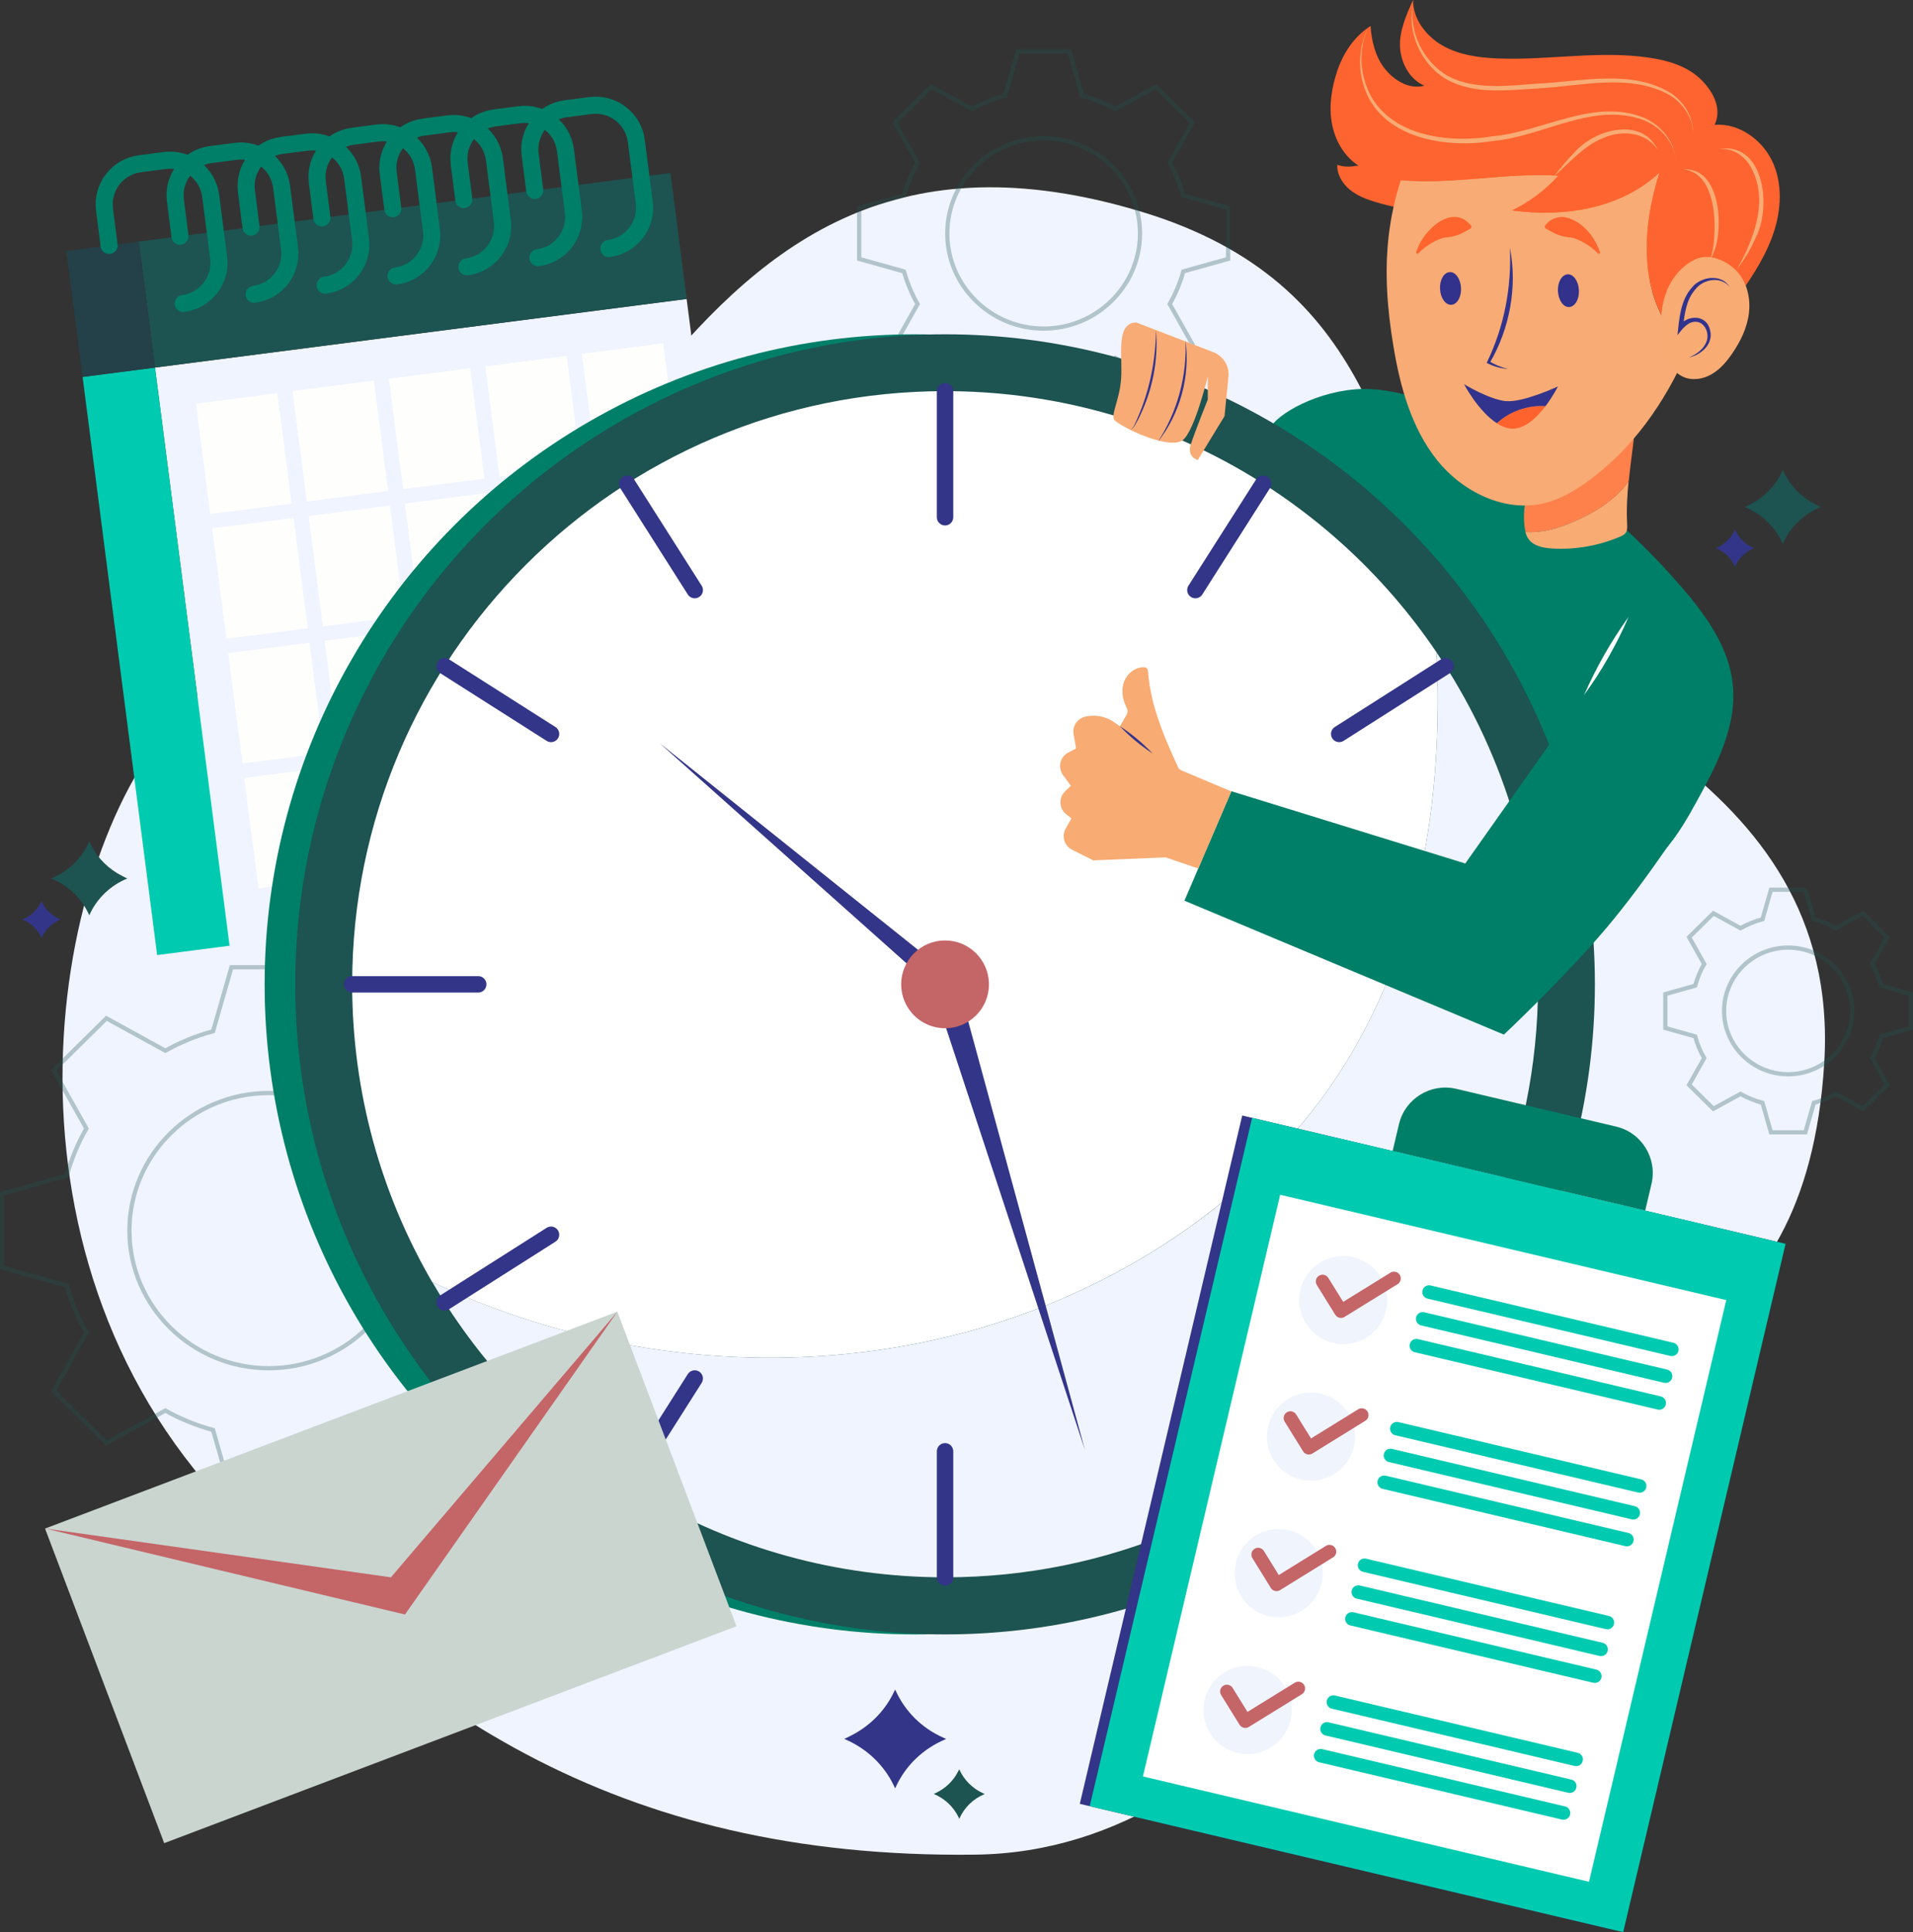 <?xml version="1.0" encoding="UTF-8"?>
<svg xmlns="http://www.w3.org/2000/svg" viewBox="0 0 171.33 172.99">
  <rect x="0" y="0" width="171.33" height="172.99" fill="#333333" stroke="none"/>
  <defs>
    <style>
      .cls-1, .cls-2 {
        mix-blend-mode: multiply;
      }

      .cls-1, .cls-3 {
        fill: #00cbb0;
      }

      .cls-4 {
        fill: #1d5351;
      }

      .cls-5 {
        fill: #fff;
      }

      .cls-6 {
        stroke: #007f68;
        stroke-width: 1.53px;
      }

      .cls-6, .cls-7, .cls-8, .cls-9 {
        stroke-linecap: round;
        stroke-linejoin: round;
      }

      .cls-6, .cls-7, .cls-8, .cls-9, .cls-10 {
        fill: none;
      }

      .cls-11 {
        fill: #fe814b;
      }

      .cls-2 {
        opacity: .4;
      }

      .cls-2, .cls-12 {
        fill: #f8ab74;
      }

      .cls-13 {
        isolation: isolate;
      }

      .cls-14 {
        fill: #cad5d0;
      }

      .cls-15 {
        fill: #f8ab72;
      }

      .cls-16 {
        fill: #32328c;
      }

      .cls-7 {
        stroke: #c46567;
      }

      .cls-7, .cls-8 {
        stroke-width: 1.21px;
      }

      .cls-17 {
        fill: #244049;
      }

      .cls-18 {
        fill: #fe632e;
      }

      .cls-8 {
        stroke: #00cbb0;
      }

      .cls-19 {
        fill: #fe642e;
      }

      .cls-9 {
        stroke: #333588;
        stroke-width: 1.47px;
      }

      .cls-20 {
        opacity: .3;
      }

      .cls-21 {
        fill: #007f68;
      }

      .cls-22 {
        fill: #c46567;
      }

      .cls-23 {
        fill: #fefffd;
      }

      .cls-24 {
        fill: #32338c;
      }

      .cls-25 {
        fill: #fe642f;
      }

      .cls-26 {
        fill: #f0f4fd;
      }

      .cls-27 {
        fill: #f8ab73;
      }

      .cls-10 {
        stroke: #1d5351;
        stroke-miterlimit: 10;
        stroke-width: .38px;
      }

      .cls-28 {
        fill: #f0f4ff;
      }

      .cls-29 {
        fill: #333588;
      }
    </style>
  </defs>
  <g class="cls-13">
    <g id="Layer_2" data-name="Layer 2">
      <g id="Layer_1-2" data-name="Layer 1">
        <g>
          <g>
            <path class="cls-28" d="m18.34,132.69c-20.21-23.79-13.13-59.06-1.1-69.75,12.03-10.69,31.11-16.56,41.34-29.04,10.23-12.49,22-21.43,43.53-14.98,21.53,6.44,21.21,23.18,27.66,33.54,6.46,10.36,35.25,16.14,33.61,42.72-1.64,26.58-19.91,26.53-28.25,33.08-8.33,6.55-21.48,37.47-47.79,37.79-32.24.39-51.9-13.2-69.01-33.34Z"/>
            <g>
              <g class="cls-20">
                <path class="cls-10" d="m91.16,4.6l-1.14,3.96c-1.04.28-2.04.69-2.96,1.2l-3.65-2-3.26,3.22,2.03,3.6c-.52.91-.93,1.89-1.22,2.92l-4.01,1.12v4.56l4.01,1.12c.29,1.03.7,2.01,1.22,2.92l-2.03,3.6,3.26,3.22,3.65-2c.92.52,1.91.92,2.96,1.2l1.14,3.96h4.62l1.14-3.96c1.04-.28,2.04-.69,2.96-1.2l3.65,2,3.26-3.22-2.03-3.6c.52-.91.93-1.89,1.22-2.92l4.01-1.12v-4.56l-4.01-1.12c-.29-1.03-.7-2.01-1.22-2.92l2.03-3.6-3.26-3.22-3.65,2c-.92-.52-1.91-.92-2.96-1.2l-1.14-3.96h-4.62Zm2.31,7.78c4.75,0,8.63,3.83,8.63,8.52s-3.88,8.52-8.63,8.52-8.63-3.83-8.63-8.52,3.88-8.52,8.63-8.52Z"/>
              </g>
              <g class="cls-20">
                <path class="cls-10" d="m158.61,79.66l-.76,2.64c-.69.19-1.35.46-1.97.8l-2.43-1.33-2.17,2.14,1.35,2.4c-.35.6-.62,1.26-.81,1.94l-2.67.75v3.04l2.67.75c.19.69.46,1.34.81,1.94l-1.35,2.4,2.17,2.14,2.43-1.33c.61.34,1.27.61,1.97.8l.76,2.64h3.08l.76-2.64c.69-.19,1.35-.46,1.97-.8l2.43,1.33,2.17-2.14-1.35-2.4c.35-.6.62-1.26.81-1.94l2.67-.75v-3.04l-2.67-.75c-.19-.69-.46-1.34-.81-1.94l1.35-2.4-2.17-2.14-2.43,1.33c-.61-.34-1.27-.61-1.97-.8l-.76-2.64h-3.08Zm1.54,5.18c3.16,0,5.74,2.55,5.74,5.67s-2.58,5.67-5.74,5.67-5.74-2.55-5.74-5.67,2.58-5.67,5.74-5.67Z"/>
              </g>
              <g class="cls-20">
                <path class="cls-10" d="m20.73,86.6l-1.65,5.73c-1.51.41-2.94.99-4.27,1.74l-5.28-2.9-4.72,4.66,2.93,5.21c-.76,1.31-1.35,2.73-1.76,4.22l-5.8,1.62v6.6l5.8,1.62c.42,1.49,1.01,2.91,1.76,4.22l-2.93,5.21,4.72,4.66,5.28-2.9c1.33.75,2.77,1.33,4.27,1.74l1.65,5.73h6.68l1.65-5.73c1.51-.41,2.94-.99,4.27-1.74l5.28,2.9,4.72-4.66-2.93-5.21c.76-1.31,1.35-2.73,1.76-4.22l5.8-1.62v-6.6l-5.8-1.62c-.42-1.49-1.01-2.91-1.76-4.22l2.93-5.21-4.72-4.66-5.28,2.9c-1.33-.75-2.77-1.33-4.27-1.74l-1.65-5.73h-6.68Zm3.34,11.26c6.87,0,12.48,5.54,12.48,12.32s-5.61,12.32-12.48,12.32-12.48-5.54-12.48-12.32,5.61-12.32,12.48-12.32Z"/>
              </g>
            </g>
            <g>
              <g>
                <path class="cls-29" d="m80.17,160.12h0c.86-1.98,2.47-3.55,4.51-4.4l.06-.03-.27-.12c-1.91-.85-3.42-2.35-4.26-4.22l-.04-.08-.21.42c-.81,1.6-2.14,2.9-3.78,3.72l-.58.29h.04c1.95.82,3.52,2.3,4.41,4.16l.12.26Z"/>
                <path class="cls-4" d="m85.92,162.83h0c.43-.99,1.24-1.78,2.25-2.2h.03s-.14-.07-.14-.07c-.95-.43-1.71-1.18-2.13-2.11l-.02-.04-.11.21c-.41.8-1.07,1.45-1.89,1.86l-.29.14h.02c.98.41,1.76,1.15,2.21,2.08l.06.13Z"/>
              </g>
              <g>
                <path class="cls-4" d="m159.67,48.7h0c-.64-1.48-1.85-2.66-3.37-3.29l-.05-.02.2-.09c1.43-.64,2.56-1.76,3.18-3.15l.03-.06.16.31c.61,1.2,1.6,2.17,2.82,2.78l.44.22h-.03c-1.46.61-2.64,1.72-3.3,3.11l-.09.19Z"/>
                <path class="cls-29" d="m155.38,50.73h0c-.32-.74-.92-1.33-1.68-1.64h-.02s.1-.06.1-.06c.71-.32,1.28-.88,1.59-1.58v-.03s.09.16.09.16c.3.6.8,1.09,1.41,1.39l.22.11h-.01c-.73.31-1.32.86-1.65,1.56l-.05.1Z"/>
              </g>
              <g>
                <path class="cls-4" d="m8,81.96h0c-.64-1.48-1.85-2.66-3.37-3.29l-.05-.02.2-.09c1.43-.64,2.56-1.76,3.18-3.15l.03-.06.16.31c.61,1.2,1.6,2.17,2.82,2.78l.44.22h-.03c-1.46.61-2.64,1.72-3.3,3.11l-.09.19Z"/>
                <path class="cls-29" d="m3.71,83.98h0c-.32-.74-.92-1.33-1.68-1.64h-.02s.1-.06.1-.06c.71-.32,1.28-.88,1.59-1.58v-.03s.09.16.09.16c.3.6.8,1.09,1.41,1.39l.22.11h-.01c-.73.31-1.32.86-1.65,1.56l-.05.1Z"/>
              </g>
            </g>
          </g>
          <g>
            <path class="cls-21" d="m123.5,34.89c2.8.36,5.48,1.27,7.99,2.57,7.28,3.77,13.82,8.95,19.17,15.17,2.16,2.51,4.2,5.36,4.53,8.65.39,3.77-1.51,7.36-3.34,10.67-1.53,2.76-3.37,5.78-6.42,6.58-2.5.66-5.12-.39-7.38-1.65-8.83-4.92-15.45-13.31-19.25-22.67-1.85-4.55-2.53-8.87-2.22-13.74.09-1.36-3.49-1.49-2.53-2.57,1.36-1.54,5.62-3.49,9.46-3Z"/>
            <g>
              <path class="cls-27" d="m145.86,43.09c-.29.39-.61.77-.97,1.11-1.21,1.16-2.7,2-4.25,2.63-1.15.47-2.37.83-3.61.81-.14,0-.28-.01-.42-.03.06.24.15.47.3.67.46.62,1.31.78,2.09.83,2.08.12,4.18-.24,6.09-1.06.21-.09.43-.19.54-.39.12-.2.11-.44.1-.68-.07-1.33,0-2.62.13-3.89Z"/>
              <path class="cls-11" d="m140.65,46.83c1.55-.63,3.04-1.46,4.25-2.63.35-.34.67-.71.97-1.11.21-2.11.57-4.18.68-6.32-2.16-.51-5.65,1.73-7.15,3.15-1.94,1.82-3.16,4.5-2.87,7.15.02.18.05.37.1.54.14.01.28.02.42.03,1.24.02,2.46-.34,3.61-.81Z"/>
            </g>
            <path class="cls-25" d="m155.2,27.21c1.32-1.85,2.65-3.73,3.46-5.85.81-2.12,1.06-4.55.19-6.64-.87-2.1-3.03-3.73-5.29-3.54.71-1.46-.15-3.07-1.34-4.17-1.19-1.1-2.82-1.59-4.42-1.83-4.53-.7-9.15.25-13.73.05-1.69-.07-3.42-.32-4.89-1.16-1.47-.84-2.63-2.37-2.63-4.06-.59,1.29-1.26,2.84-1.16,4.26.1,1.41.87,2.85,2.18,3.4-1.32.37-2.69-.44-3.54-1.51-.85-1.07-1.19-2.46-1.28-3.83-1.45.91-2.45,2.42-2.99,4.04-.49,1.48-.75,3.06-.49,4.6.26,1.53,1.08,3.02,2.39,3.85-.63.11-1.3.17-1.89-.07-.04.87.46,1.69,1.13,2.24s1.5.86,2.33,1.11c2.85.85,5.84,1.08,8.76,1.65,6.89,1.34,13.26,4.53,19.81,7.06.92.35,2.43.64,3.39.4Z"/>
            <g>
              <path class="cls-12" d="m148.01,26.17c-.99-3.5-.47-7.27.63-10.74-3.44,3.24-8.51,4.04-13.2,3.41,1.56-.76,2.98-1.82,4.14-3.11-4.66-.3-9.47.83-14.12.4-.53,1.61-.88,3.29-1.07,4.84-.41,3.34-.15,6.73.41,10.05.6,3.62,1.61,7.3,3.9,10.17,2.29,2.87,6.13,4.75,9.69,3.84,1.33-.34,2.54-1.03,3.65-1.82,4.12-2.92,7.1-7.19,9.11-11.83-1.49-1.38-2.59-3.23-3.15-5.2Z"/>
              <path class="cls-25" d="m139.57,15.73c-1.16,1.29-2.58,2.35-4.14,3.11,4.69.64,9.76-.16,13.2-3.41-1.09,3.47-1.61,7.24-.63,10.74.55,1.96,1.66,3.82,3.15,5.2.26-.6.51-1.21.73-1.83.98-2.64,1.69-5.42,1.71-8.24.02-2.82-.67-5.69-2.3-8-2.29-3.24-6.18-5.03-10.09-5.77-1.91-.36-3.88-.5-5.78-.12-2.53.5-5.98,1.93-7.63,4.06-1.02,1.33-1.79,2.95-2.35,4.65,4.65.43,9.46-.7,14.12-.4Z"/>
            </g>
            <g>
              <path class="cls-27" d="m149.22,26.2c-.54,1.45-.55,3.06-.27,4.58.21,1.18.69,2.45,1.78,2.95.8.37,1.77.23,2.54-.21.77-.44,1.36-1.13,1.86-1.86.76-1.1,1.36-2.34,1.51-3.66.15-1.32-.18-2.74-1.09-3.72-.89-.95-2.46-1.64-3.69-1.07-1.24.57-2.17,1.72-2.64,2.98Z"/>
              <path class="cls-24" d="m154.93,25.71c-.81-1.02-2.4-.74-3.12.23-.81.94-.94,2.21-1.09,3.41l-.37-.15c.81-1.07,2.54-1.06,2.82.42.28,1.22-.85,2.18-1.92,2.38.94-.34,1.93-1.25,1.62-2.31-.13-.48-.51-.87-.97-.88-.72-.05-1.26.67-1.66,1.2.15-1.47.26-3.13,1.31-4.29.82-1,2.67-1.22,3.38,0h0Z"/>
            </g>
            <path class="cls-24" d="m135.24,22.24c.67,3.47-.04,7.22-1.82,10.26l-.05-.16c.52.32,1.09.55,1.69.69-.62-.04-1.24-.2-1.81-.49-.13-.06-.1-.03-.05-.16,1.52-3.16,2.18-6.64,2.03-10.15h0Z"/>
            <g>
              <path class="cls-18" d="m134.05,37.89c.4.26.83.44,1.27.48,1.19.11,2.31-.97,3.1-2.01-1.58-.11-3.2.46-4.36,1.53Z"/>
              <path class="cls-24" d="m134.88,35.92c-1.52-.16-3.76-1.52-3.76-1.52,0,0,1.28,2.43,2.94,3.49,1.17-1.07,2.78-1.63,4.36-1.53.68-.9,1.11-1.76,1.11-1.76,0,0-3.14,1.46-4.65,1.31Z"/>
            </g>
            <path class="cls-16" d="m130.85,25.78c.04.81-.35,1.48-.87,1.51-.52.03-.97-.61-1.01-1.42-.04-.81.35-1.48.87-1.51.52-.03.97.61,1.01,1.42Z"/>
            <path class="cls-16" d="m141.41,25.98c.04.81-.35,1.48-.87,1.51-.52.03-.97-.61-1.01-1.42-.04-.81.35-1.48.87-1.51s.97.61,1.01,1.42Z"/>
            <path class="cls-19" d="m126.83,22.64c.47-1.91,3.28-4.61,4.97-2.37,0,0-.05.16-.05.16-1.06.63-1.39.75-2.49.86-.79.25-1.6.74-2.29,1.44l-.15-.09h0Z"/>
            <path class="cls-19" d="m143.17,22.73c-.7-.7-1.51-1.18-2.29-1.44-1.1-.11-1.42-.23-2.49-.86,0,0-.05-.16-.05-.16.36-.59.98-.82,1.57-.85,1.64.15,2.95,1.74,3.4,3.23,0,0-.15.09-.15.09h0Z"/>
            <g>
              <path class="cls-2" d="m130.32,32.6c0,.65-.87,1.17-1.95,1.17s-1.95-.52-1.95-1.17.87-1.17,1.95-1.17,1.95.52,1.95,1.17Z"/>
              <path class="cls-2" d="m143.87,32.6c0,.65-.87,1.17-1.95,1.17s-1.95-.52-1.95-1.17.87-1.17,1.95-1.17,1.95.52,1.95,1.17Z"/>
            </g>
            <g>
              <path class="cls-12" d="m126.61.06c-.56,2.67.85,5.54,3.17,6.8,2.42,1.21,5.28.81,7.9.63,3.93-.18,8.45-1.35,12.04.89,1.11.8,1.94,2.09,1.9,3.47-.03-1.38-.91-2.58-2.02-3.3-3.59-2.04-7.96-.84-11.88-.63-2.69.15-5.6.56-8.09-.77-2.44-1.39-3.73-4.44-3.01-7.08h0Z"/>
              <path class="cls-12" d="m150.07,14.18c-.22-1.56-1.42-2.83-2.82-3.41-4.54-1.71-9.04,1.47-13.59,1.86-4.48.73-10.52-.38-11.68-5.51-.35-1.54-.16-3.19.52-4.59-.62,1.43-.73,3.06-.32,4.54,1.27,4.91,7.08,5.86,11.42,5.14,4.56-.37,9.16-3.53,13.73-1.63,1.42.67,2.58,2.02,2.73,3.6h0Z"/>
              <path class="cls-12" d="m148.48,13.45c-1.04-1.67-3.27-1.83-4.92-1.08-1.72.69-2.98,2.18-4.4,3.44.58-.75,1.18-1.49,1.86-2.17,1.79-2.07,6.06-3.25,7.46-.19h0Z"/>
              <path class="cls-12" d="m153.81,13.37c4.13-.84,4.88,5.02,3.49,7.78-.44,1.06-1.03,2.04-1.73,2.94,1.6-2.82,2.95-6.46,1.06-9.41-.6-.89-1.69-1.51-2.83-1.31h0Z"/>
              <path class="cls-12" d="m150.83,15.17c3.26-.2,3.61,5.34,2.61,7.53-.05.16-.18.46-.41.38.22.02.26-.24.3-.41.49-2.21.44-7.15-2.5-7.49h0Z"/>
            </g>
          </g>
          <g>
            <rect class="cls-28" x="17.02" y="29.62" width="48.01" height="52.19" transform="translate(-6.79 5.71) rotate(-7.35)"/>
            <rect class="cls-4" x="12.96" y="18.51" width="48.01" height="11.37" transform="translate(-2.79 4.93) rotate(-7.35)"/>
            <rect class="cls-3" x="10.71" y="33.11" width="6.54" height="52.19" transform="translate(-7.46 2.28) rotate(-7.35)"/>
            <rect class="cls-17" x="6.64" y="22" width="6.54" height="11.37" transform="translate(-3.46 1.5) rotate(-7.35)"/>
            <rect class="cls-23" x="18.17" y="35.63" width="7.34" height="9.96" transform="translate(-5.02 3.13) rotate(-7.35)"/>
            <rect class="cls-23" x="26.81" y="34.51" width="7.34" height="9.96" transform="translate(-4.8 4.22) rotate(-7.35)"/>
            <rect class="cls-23" x="35.44" y="33.4" width="7.34" height="9.96" transform="translate(-4.59 5.32) rotate(-7.35)"/>
            <rect class="cls-23" x="44.08" y="32.29" width="7.34" height="9.96" transform="translate(-4.38 6.42) rotate(-7.35)"/>
            <rect class="cls-23" x="52.72" y="31.17" width="7.34" height="9.96" transform="translate(-4.16 7.51) rotate(-7.35)"/>
            <rect class="cls-23" x="19.61" y="46.8" width="7.34" height="9.96" transform="translate(-6.43 3.4) rotate(-7.35)"/>
            <rect class="cls-23" x="28.25" y="45.69" width="7.34" height="9.96" transform="translate(-6.22 4.5) rotate(-7.35)"/>
            <rect class="cls-23" x="36.88" y="44.57" width="7.34" height="9.96" transform="translate(-6.01 5.6) rotate(-7.35)"/>
            <rect class="cls-23" x="45.52" y="43.46" width="7.34" height="9.96" transform="translate(-5.79 6.69) rotate(-7.35)"/>
            <rect class="cls-23" x="54.16" y="42.34" width="7.34" height="9.96" transform="translate(-5.58 7.79) rotate(-7.35)"/>
            <rect class="cls-23" x="21.05" y="57.97" width="7.34" height="9.96" transform="translate(-7.85 3.68) rotate(-7.35)"/>
            <rect class="cls-23" x="29.69" y="56.86" width="7.34" height="9.96" transform="translate(-7.64 4.78) rotate(-7.35)"/>
            <rect class="cls-23" x="38.32" y="55.74" width="7.34" height="9.96" transform="translate(-7.42 5.87) rotate(-7.35)"/>
            <rect class="cls-23" x="46.96" y="54.63" width="7.34" height="9.96" transform="translate(-7.21 6.97) rotate(-7.35)"/>
            <rect class="cls-23" x="55.6" y="53.51" width="7.34" height="9.96" transform="translate(-7 8.07) rotate(-7.35)"/>
            <rect class="cls-23" x="22.49" y="69.14" width="7.34" height="9.96" transform="translate(-9.27 3.96) rotate(-7.35)"/>
            <rect class="cls-23" x="31.13" y="68.03" width="7.34" height="9.96" transform="translate(-9.06 5.05) rotate(-7.35)"/>
            <rect class="cls-23" x="39.77" y="66.91" width="7.34" height="9.96" transform="translate(-8.84 6.15) rotate(-7.35)"/>
            <rect class="cls-23" x="48.4" y="65.8" width="7.34" height="9.96" transform="translate(-8.63 7.24) rotate(-7.35)"/>
            <rect class="cls-23" x="57.04" y="64.68" width="7.34" height="9.96" transform="translate(-8.42 8.34) rotate(-7.35)"/>
            <path class="cls-6" d="m9.77,21.97l-.41-3.2c-.26-2.01,1.16-3.85,3.17-4.11l2.23-.29c2.01-.26,3.85,1.16,4.11,3.17l.71,5.52c.26,2.01-1.16,3.85-3.17,4.11h0"/>
            <path class="cls-6" d="m16.12,21.15l-.41-3.2c-.26-2.01,1.16-3.85,3.17-4.11l2.23-.29c2.01-.26,3.85,1.16,4.11,3.17l.71,5.52c.26,2.01-1.16,3.85-3.17,4.11h0"/>
            <path class="cls-6" d="m22.48,20.33l-.41-3.2c-.26-2.01,1.16-3.85,3.17-4.11l2.23-.29c2.01-.26,3.85,1.16,4.11,3.17l.71,5.52c.26,2.01-1.16,3.85-3.17,4.11h0"/>
            <path class="cls-6" d="m28.83,19.51l-.41-3.2c-.26-2.01,1.16-3.85,3.17-4.11l2.23-.29c2.01-.26,3.85,1.16,4.11,3.17l.71,5.52c.26,2.01-1.16,3.85-3.17,4.11h0"/>
            <path class="cls-6" d="m35.18,18.69l-.41-3.2c-.26-2.01,1.16-3.85,3.17-4.11l2.23-.29c2.01-.26,3.85,1.16,4.11,3.17l.71,5.52c.26,2.01-1.16,3.85-3.17,4.11h0"/>
            <path class="cls-6" d="m41.54,17.87l-.41-3.2c-.26-2.01,1.16-3.85,3.17-4.11l2.23-.29c2.01-.26,3.85,1.16,4.11,3.17l.71,5.52c.26,2.01-1.16,3.85-3.17,4.11h0"/>
            <path class="cls-6" d="m47.89,17.05l-.41-3.2c-.26-2.01,1.16-3.85,3.17-4.11l2.23-.29c2.01-.26,3.85,1.16,4.11,3.17l.71,5.52c.26,2.01-1.16,3.85-3.17,4.11h0"/>
          </g>
          <g>
            <circle class="cls-21" cx="81.9" cy="88.13" r="58.2"/>
            <circle class="cls-4" cx="84.64" cy="88.13" r="58.2"/>
            <g>
              <path class="cls-5" d="m93.72,116.86c10.5-4.24,20.04-11.29,26.22-20.77,7.18-11.02,9.35-24.38,8.72-37.68-9.54-14.11-25.7-23.39-44.02-23.39-29.33,0-53.1,23.77-53.1,53.1,0,9.72,2.61,18.83,7.17,26.67,17.04,8.06,37.47,9.14,55,2.07Z"/>
              <path class="cls-28" d="m128.66,58.41c.63,13.29-1.54,26.66-8.72,37.68-6.18,9.49-15.72,16.54-26.22,20.77-17.53,7.07-37.96,5.99-55-2.07,9.2,15.81,26.32,26.43,45.93,26.43,29.33,0,53.1-23.77,53.1-53.1,0-11.01-3.35-21.23-9.09-29.71Z"/>
            </g>
            <polygon class="cls-29" points="84.06 88.81 59.08 66.54 85.22 87.44 84.06 88.81"/>
            <polygon class="cls-29" points="85.64 87.5 97.17 129.82 83.65 88.76 85.64 87.5"/>
            <circle class="cls-22" cx="84.64" cy="88.13" r="3.93"/>
            <g>
              <line class="cls-9" x1="84.64" y1="35.03" x2="84.64" y2="46.31"/>
              <line class="cls-9" x1="84.64" y1="129.94" x2="84.64" y2="141.23"/>
              <line class="cls-9" x1="137.74" y1="88.13" x2="126.46" y2="88.13"/>
              <line class="cls-9" x1="42.83" y1="88.13" x2="31.54" y2="88.13"/>
            </g>
            <g>
              <line class="cls-9" x1="39.82" y1="59.65" x2="49.35" y2="65.71"/>
              <line class="cls-9" x1="119.94" y1="110.55" x2="129.46" y2="116.6"/>
              <line class="cls-9" x1="113.12" y1="43.31" x2="107.06" y2="52.83"/>
              <line class="cls-9" x1="62.22" y1="123.42" x2="56.17" y2="132.95"/>
            </g>
            <g>
              <line class="cls-9" x1="129.46" y1="59.65" x2="119.94" y2="65.71"/>
              <line class="cls-9" x1="49.35" y1="110.55" x2="39.82" y2="116.6"/>
              <line class="cls-9" x1="56.17" y1="43.31" x2="62.22" y2="52.83"/>
              <line class="cls-9" x1="107.06" y1="123.42" x2="113.12" y2="132.95"/>
            </g>
          </g>
          <g>
            <rect class="cls-14" x="7.6" y="126.16" width="54.81" height="30.12" transform="translate(-47.77 21.57) rotate(-20.75)"/>
            <polygon class="cls-22" points="35.01 141.22 4.05 136.85 36.27 144.55 55.3 117.43 35.01 141.22"/>
          </g>
          <g>
            <g>
              <rect class="cls-29" x="103.32" y="104.67" width="49.09" height="63.32" transform="translate(34.74 -25.73) rotate(13.28)"/>
              <rect class="cls-3" x="104.21" y="104.88" width="49.09" height="63.32" transform="translate(34.81 -25.93) rotate(13.28)"/>
              <rect class="cls-5" x="107.95" y="110.97" width="41.05" height="53.51" transform="translate(35.08 -25.83) rotate(13.28)"/>
              <path class="cls-21" d="m129.45,99.09h14.7c2.36,0,4.27,1.91,4.27,4.27v2.45h-23.24v-2.45c0-2.36,1.91-4.27,4.27-4.27Z" transform="translate(27.2 -28.69) rotate(13.28)"/>
              <g>
                <path class="cls-26" d="m124.14,117.31c-.5,2.12-2.63,3.44-4.75,2.93s-3.44-2.63-2.93-4.75c.5-2.12,2.63-3.44,4.75-2.93,2.12.5,3.44,2.63,2.93,4.75Z"/>
                <polyline class="cls-7" points="118.45 114.73 120.1 117.39 124.85 114.46"/>
                <g>
                  <line class="cls-8" x1="127.99" y1="115.68" x2="149.73" y2="120.81"/>
                  <line class="cls-8" x1="127.42" y1="118.08" x2="149.17" y2="123.21"/>
                  <line class="cls-8" x1="126.85" y1="120.48" x2="148.6" y2="125.61"/>
                </g>
              </g>
              <g>
                <path class="cls-26" d="m121.25,129.53c-.5,2.12-2.63,3.44-4.75,2.93-2.12-.5-3.44-2.63-2.93-4.75s2.63-3.44,4.75-2.93c2.12.5,3.44,2.63,2.93,4.75Z"/>
                <polyline class="cls-7" points="115.57 126.96 117.22 129.62 121.96 126.69"/>
                <g>
                  <line class="cls-8" x1="125.1" y1="127.91" x2="146.85" y2="133.04"/>
                  <line class="cls-8" x1="124.53" y1="130.31" x2="146.28" y2="135.44"/>
                  <line class="cls-8" x1="123.97" y1="132.71" x2="145.71" y2="137.84"/>
                </g>
              </g>
              <g>
                <path class="cls-26" d="m118.36,141.76c-.5,2.12-2.63,3.44-4.75,2.93-2.12-.5-3.44-2.63-2.93-4.75.5-2.12,2.63-3.44,4.75-2.93,2.12.5,3.44,2.63,2.93,4.75Z"/>
                <polyline class="cls-7" points="112.68 139.18 114.33 141.85 119.07 138.92"/>
                <g>
                  <line class="cls-8" x1="122.21" y1="140.14" x2="143.96" y2="145.27"/>
                  <line class="cls-8" x1="121.65" y1="142.54" x2="143.39" y2="147.67"/>
                  <line class="cls-8" x1="121.08" y1="144.94" x2="142.83" y2="150.07"/>
                </g>
              </g>
              <path class="cls-1" d="m118.74,105.68h33.73v1.96c0,.95-.77,1.73-1.73,1.73h-30.27c-.95,0-1.73-.77-1.73-1.73v-1.96h0Z" transform="translate(28.33 -28.28) rotate(13.28)"/>
            </g>
            <g>
              <path class="cls-26" d="m115.57,154.01c-.5,2.12-2.63,3.44-4.75,2.93-2.12-.5-3.44-2.63-2.93-4.75.5-2.12,2.63-3.44,4.75-2.93,2.12.5,3.44,2.63,2.93,4.75Z"/>
              <polyline class="cls-7" points="109.88 151.44 111.53 154.1 116.28 151.17"/>
              <g>
                <line class="cls-8" x1="119.42" y1="152.39" x2="141.16" y2="157.52"/>
                <line class="cls-8" x1="118.85" y1="154.79" x2="140.59" y2="159.92"/>
                <line class="cls-8" x1="118.28" y1="157.19" x2="140.03" y2="162.32"/>
              </g>
            </g>
          </g>
          <g>
            <path class="cls-5" d="m145.86,55.23c-1.08,2.48-2.41,4.83-4,7.03,1.08-2.48,2.42-4.83,4-7.03h0Z"/>
            <g>
              <path class="cls-21" d="m151.46,72.64s-3.83,6.01-7.63,10.49c-3.79,4.48-9.14,9.5-9.14,9.5l-28.61-11.99,4.2-9.8,20.95,6.47,12.07-17.08,8.16,12.4Z"/>
              <g>
                <path class="cls-15" d="m105.77,68.96l4.51,1.9-2.96,6.9-2.93-1-6.47.27-1.9-.95c-.7-.35-.96-1.21-.58-1.89l.52-.92-.46-.36c-.65-.51-.71-1.48-.11-2.06l.52-.5-.7-.95c-.5-.67-.28-1.63.46-2.02l.71-.37-.23-1.26c-.13-.71.32-1.4,1.02-1.58h0c.91-.22,1.88-.04,2.64.51l5.96,4.28Z"/>
                <path class="cls-15" d="m105.85,69.42c-1.37-2.94-2.77-5.96-3.02-9.19-.01-.16-.03-.34-.16-.43-.08-.05-.17-.06-.26-.06-.76,0-1.45.56-1.73,1.27-.27.71-.17,1.52.16,2.21.07.15.15.31.15.47,0,.14-.08.28-.15.4-.24.42-.48.84-.72,1.26,1.5,1.82,3.51,3.3,5.73,4.08Z"/>
                <path class="cls-24" d="m103.23,67.46c-1.07-.7-2.05-1.51-2.93-2.44,1.07.7,2.05,1.52,2.93,2.44,0,0-.89-.92,0,0Z"/>
              </g>
              <g>
                <path class="cls-12" d="m101.74,28.86l6.92,2.67c.9.35,1.46,1.25,1.36,2.21l-.35,3.52-2.4,3.93s-.98-.27-.63-1.37c.35-1.1,1.53-4.05,1.53-4.05v-2.08s-1.14,4.8-2.22,5.7c-1.08.89-5-.85-6.07-1.71-.52-.42.4-1.78.53-3.81.13-2.13-.48-4.92,1.32-5Z"/>
                <path class="cls-24" d="m106.17,30.47c.45,3.19-.48,6.58-2.48,9.1,1.75-2.69,2.63-5.89,2.48-9.1,0,0,.15,3.21,0,0Z"/>
                <path class="cls-24" d="m103.53,29.56c.24,2.75-.35,5.57-1.61,8.02-.2.32-.33.76-.72.91.37-.18.46-.61.63-.95,1.12-2.51,1.67-5.23,1.7-7.97h0Z"/>
              </g>
            </g>
          </g>
        </g>
      </g>
    </g>
  </g>
</svg>